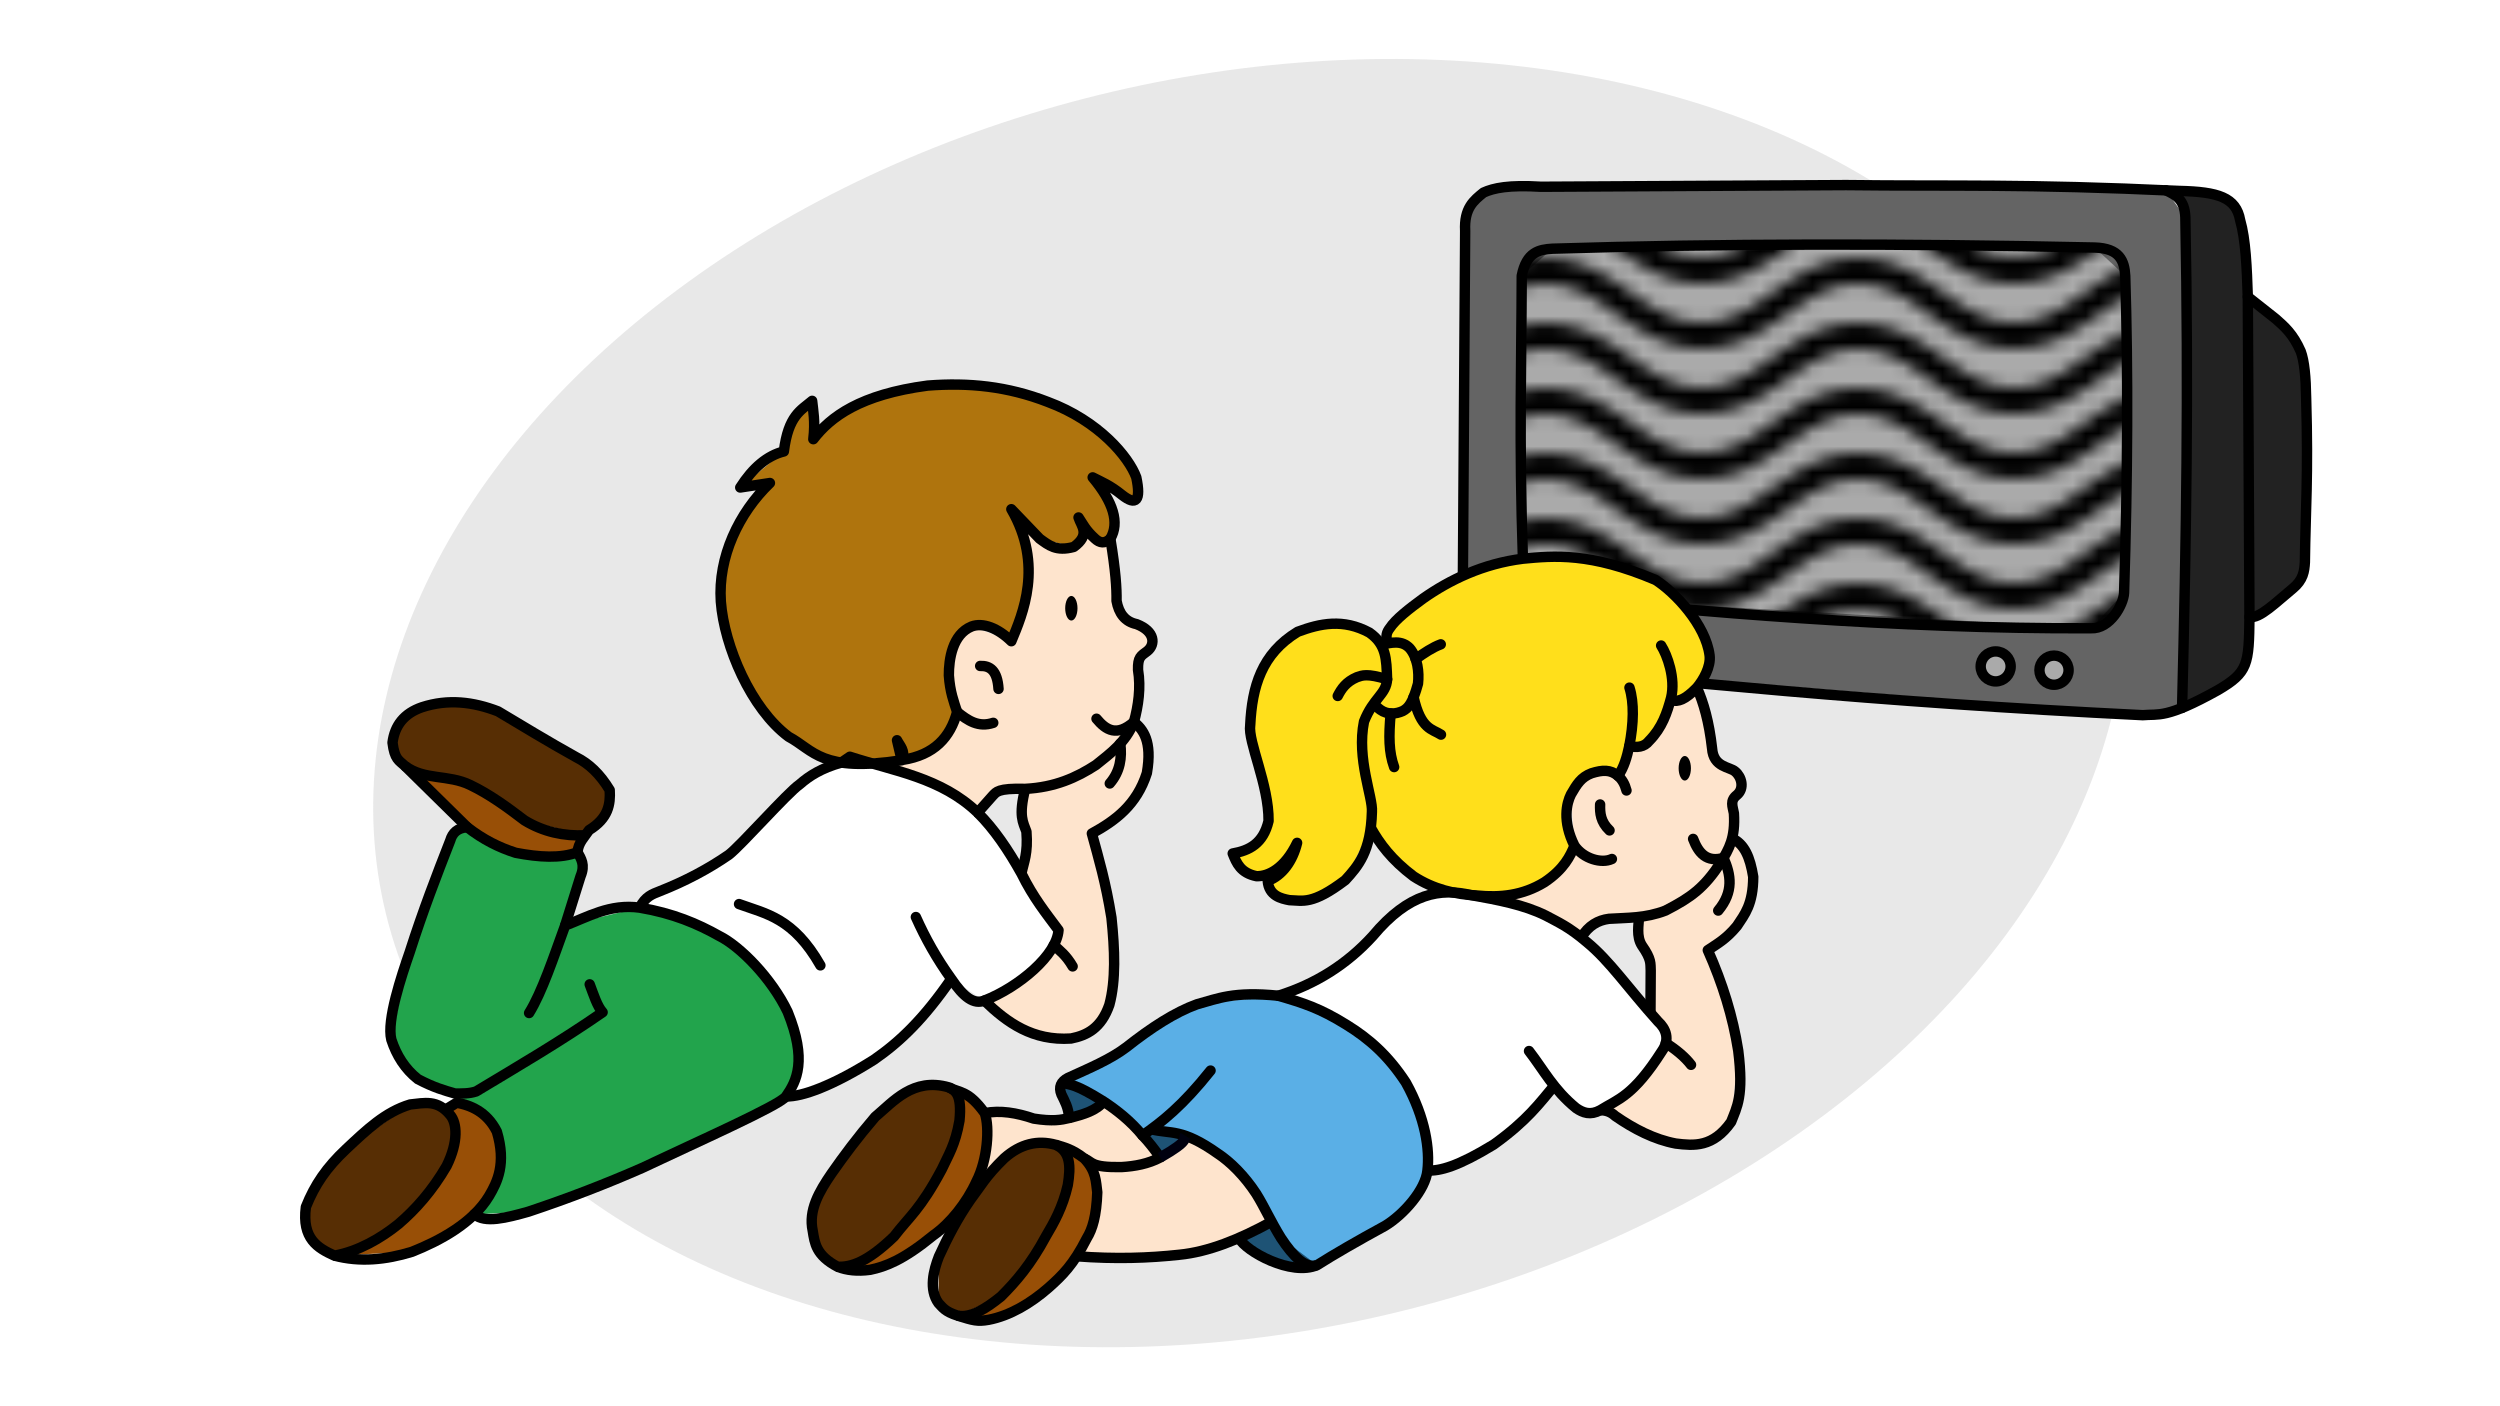 <?xml version="1.0" encoding="UTF-8" standalone="no"?>
<!-- Created with Inkscape (http://www.inkscape.org/) -->

<svg
   width="1920"
   height="1080"
   viewBox="0 0 1920 1080"
   version="1.1"
   id="svg1"
   xml:space="preserve"
   inkscape:version="1.4.2 (ebf0e940d0, 2025-05-08)"
   sodipodi:docname="7781-vorm-fernseher.svg"
   inkscape:export-filename="7781-vorm-fernseher-plain.svg"
   inkscape:export-xdpi="96"
   inkscape:export-ydpi="96"
   xmlns:inkscape="http://www.inkscape.org/namespaces/inkscape"
   xmlns:sodipodi="http://sodipodi.sourceforge.net/DTD/sodipodi-0.dtd"
   xmlns:xlink="http://www.w3.org/1999/xlink"
   xmlns="http://www.w3.org/2000/svg"
   xmlns:svg="http://www.w3.org/2000/svg"><sodipodi:namedview
     id="namedview1"
     pagecolor="#505050"
     bordercolor="#eeeeee"
     borderopacity="1"
     inkscape:showpageshadow="0"
     inkscape:pageopacity="0"
     inkscape:pagecheckerboard="0"
     inkscape:deskcolor="#505050"
     inkscape:document-units="mm"
     inkscape:zoom="0.27616442"
     inkscape:cx="1129.7618"
     inkscape:cy="463.492"
     inkscape:window-width="1600"
     inkscape:window-height="831"
     inkscape:window-x="0"
     inkscape:window-y="0"
     inkscape:window-maximized="1"
     inkscape:current-layer="layer4" /><defs
     id="defs1"><pattern
       inkscape:collect="always"
       xlink:href="#Wave"
       preserveAspectRatio="xMidYMid"
       id="pattern82"
       patternTransform="scale(10)"
       x="0"
       y="0" /><pattern
       patternUnits="userSpaceOnUse"
       width="24"
       height="10"
       preserveAspectRatio="xMidYMid"
       id="Wave"
       style="fill:#000000"
       x="0"
       y="0"
       inkscape:collect="always"
       inkscape:isstock="true"
       inkscape:label="Welle"><g
         id="wave_g"
         style="display:inline"><path
           d="M 12,-2 C 9.167,-2 7.168,-0.564 5.418,0.686 3.668,1.936 2.167,3 0,3 V 5 C 2.833,5 4.832,3.564 6.582,2.314 8.332,1.064 9.833,0 12,0 14.167,0 15.668,1.064 17.418,2.314 19.168,3.564 21.167,5 24,5 V 3 C 21.833,3 20.332,1.936 18.582,0.686 16.832,-0.564 14.833,-2 12,-2 Z"
           id="path80" /><path
           d="M 12,3 C 9.167,3 7.168,4.436 5.418,5.686 3.668,6.936 2.167,8 0,8 v 2 C 2.833,10 4.832,8.564 6.582,7.314 8.332,6.064 9.833,5 12,5 14.167,5 15.668,6.064 17.418,7.314 19.168,8.564 21.167,10 24,10 V 8 C 21.833,8 20.332,6.936 18.582,5.686 16.832,4.436 14.833,3 12,3 Z"
           id="path81" /><path
           d="M 12,8 C 9.167,8 7.168,9.436 5.418,10.686 3.668,11.936 2.167,13 0,13 v 2 C 2.833,15 4.832,13.564 6.582,12.314 8.332,11.064 9.833,10 12,10 c 2.167,0 3.668,1.064 5.418,2.314 C 19.168,13.564 21.167,15 24,15 V 13 C 21.833,13 20.332,11.936 18.582,10.686 16.832,9.436 14.833,8 12,8 Z"
           id="path82" /></g></pattern></defs><ellipse
     style="display:inline;fill:#dddddd;fill-opacity:0.667;stroke:none;stroke-width:15.592;stroke-linecap:round;stroke-linejoin:round;stroke-dasharray:none;stroke-opacity:1"
     id="path2-7"
     cx="785.336"
     cy="762.214"
     rx="683.236"
     ry="481.371"
     transform="matrix(0.968,-0.249,0.262,0.965,0,0)" /><g
     inkscape:groupmode="layer"
     id="layer4"
     inkscape:label="Fernseher"
     style="display:inline;stroke:#000000;stroke-width:8;stroke-dasharray:none;stroke-opacity:1"
     transform="translate(106.82,67.894)"><path
       style="display:inline;fill:#222222;fill-opacity:1;stroke:none;stroke-width:7;stroke-linejoin:round;stroke-dasharray:none;stroke-opacity:1"
       d="m 1619.488,160.028 21.444,16.963 19.203,24.964 4.161,35.846 -0.96,126.102 -9.282,20.164 -33.286,21.764 z"
       id="path86" /><path
       style="display:inline;fill:#222222;fill-opacity:1;stroke:none;stroke-width:7;stroke-linejoin:round;stroke-dasharray:none;stroke-opacity:1"
       d="m 1566.999,78.734 c 17.779,-2.018 34.556,0.216 46.612,22.482 l 5.878,58.813 1.28,245.804 c -1.502,28.679 -4.005,55.856 -24.324,56.33 l -27.426,13.607 2.509,-376.644 z"
       id="path85"
       sodipodi:nodetypes="cccccccc" /><path
       style="display:inline;fill:#646464;fill-opacity:1;stroke:none;stroke-width:7;stroke-linejoin:round;stroke-dasharray:none;stroke-opacity:1"
       d="m 1051.198,75.551 505.415,2.71 14.915,20.865 -2.509,376.644 -30.184,5.596 -505.69,-40.647 c -15.374,-1.412 -16.237,-19.802 -16.643,-38.727 l 1.92,-292.532 c -1.633,-13.96 4.917,-22.559 14.083,-29.445 z"
       id="path84"
       sodipodi:nodetypes="cccccccccc"
       inkscape:export-filename="path84.svg"
       inkscape:export-xdpi="96"
       inkscape:export-ydpi="96" /><path
       style="fill:none;stroke:#000000;stroke-width:8;stroke-linecap:round;stroke-linejoin:round;stroke-dasharray:none;stroke-opacity:1"
       d="m 1310.953,74.253 -234.282,1.28 c -24.765,-1.519 -36.347,0.916 -44.168,4.481 -7.39,6.041 -15.001,11.773 -14.083,29.445 l -1.92,292.532 c 0.662,14.552 -1.181,34.997 16.643,38.727 151.428,14.92 296.091,30.381 505.69,40.647 12.305,-1.126 17.799,2.957 57.61,-19.203 23.33,-13.682 23.937,-19.568 24.324,-56.33 l -1.28,-245.804 c -0.705,-22.321 -1.619,-44.191 -5.878,-58.813 -3.107,-17.496 -16.851,-21.796 -46.612,-22.482 -119.439,-5.584 -174.711,-3.469 -256.046,-4.481 z"
       id="path51"
       sodipodi:nodetypes="ccccccccccccc" /><path
       style="fill:none;stroke:#000000;stroke-width:8;stroke-linecap:round;stroke-linejoin:round;stroke-dasharray:none;stroke-opacity:1"
       d="m 1569.018,475.769 c 3.259,-132.815 5.067,-243.176 2.509,-376.644 -0.499,-14.124 -7.626,-17.307 -14.915,-20.865"
       id="path52"
       sodipodi:nodetypes="ccc" /><path
       style="fill:none;stroke:#000000;stroke-width:8;stroke-linecap:round;stroke-linejoin:round;stroke-dasharray:none;stroke-opacity:1"
       d="m 1620.768,405.832 c 7.355,2.096 21.141,-11.885 33.286,-21.764 8.05,-6.653 8.863,-13.258 9.282,-20.164 0.474,-40.7 2.756,-65.732 0.96,-126.102 -0.214,-15.857 -1.389,-28.512 -4.161,-35.846 -5.839,-13.381 -12.534,-19.058 -19.203,-24.964 l -21.444,-16.963"
       id="path53"
       sodipodi:nodetypes="ccccccc" /><path
       style="display:inline;fill:#aaaaaa;fill-opacity:1;stroke:none;stroke-width:7;stroke-linejoin:round;stroke-dasharray:none;stroke-opacity:1"
       d="m 1286.835,119.944 214.987,2.266 23.537,21.726 -0.905,243.514 -25.347,27.158 -420.945,-24.442 -15.389,-28.968 -0.905,-217.262 23.537,-20.821 z"
       id="path83"
       inkscape:label="pathBildschirm" /><path
       style="fill:url(#pattern82);fill-opacity:1;stroke:#000000;stroke-width:8;stroke-linecap:round;stroke-linejoin:round;stroke-dasharray:none;stroke-opacity:1"
       d="m 1501.823,122.21 c -149.505,-3.264 -288.639,-3.072 -416.419,0.905 -10.164,0.618 -19.892,2.423 -23.537,20.821 -0.171,69.112 -2.203,125.197 0.905,217.262 -0.137,16.386 4.665,26.46 15.389,28.968 120.115,11.459 269.437,25.125 420.945,24.442 14.491,0.736 24.923,-18.09 25.347,-27.158 2.835,-89.192 3.191,-170.535 0.905,-243.514 -0.606,-11.52 -4.35,-21.185 -23.537,-21.726 z"
       id="path54"
       sodipodi:nodetypes="ccccccccc"
       inkscape:label="pathMuster" /><circle
       style="fill:#aaaaaa;fill-opacity:1;stroke:#000000;stroke-width:8;stroke-linecap:round;stroke-linejoin:round;stroke-dasharray:none;stroke-opacity:1"
       id="path55"
       cx="1425.854"
       cy="443.919"
       r="11.522" /><circle
       style="fill:#aaaaaa;fill-opacity:1;stroke:#000000;stroke-width:8;stroke-linecap:round;stroke-linejoin:round;stroke-dasharray:none;stroke-opacity:1"
       id="path56"
       cx="1470.662"
       cy="446.8"
       r="11.202" /></g><g
     inkscape:groupmode="layer"
     id="layer2"
     inkscape:label="Junge"
     style="display:inline;stroke:#000000;stroke-width:8;stroke-dasharray:none;stroke-opacity:1"><g
       inkscape:groupmode="layer"
       id="layer5"
       inkscape:label="Flächen"
       style="display:inline;stroke:#000000;stroke-width:8;stroke-dasharray:none;stroke-opacity:1"><path
         style="display:inline;fill:#af740d;fill-opacity:1;stroke:none;stroke-width:8;stroke-linecap:round;stroke-linejoin:round;stroke-dasharray:none;stroke-opacity:1"
         d="m 652.691,581.176 -6.556,4.477 -40.518,-19.866 c -27.903,-17.016 -41.531,-57.79 -52.02,-103.785 3.004,-34.307 9.008,-67.373 37.696,-91.056 l -22.791,3.461 33.495,-27.693 c 2.493,-16.158 6.808,-31.087 21.726,-38.871 l 0.905,29.453 c 23.396,-25.816 53.166,-38.509 87.81,-41.166 30.937,-2.466 61.745,0.498 92.336,12.564 24.903,11.807 50.053,22.799 67.894,57.937 0.845,12.687 2.135,26.185 -10.863,13.579 l -22.631,-13.579 c 7.291,12.756 20.919,18.786 13.579,47.073 H 840.985 L 828.311,397.408 c 2.631,9.84 6.361,20.339 -3.621,22.631 l -26.252,-6.337 -21.726,-22.631 c 16.649,30.348 18.713,63.717 0,101.389 -8.854,-8.784 -18.647,-14.028 -30.552,-11.316 -15.246,8.114 -16.848,22.602 -17.426,37.568 l 6.337,28.063 c -2.275,10.62 -7.009,18.395 -13.525,24.111 -7.479,6.561 -17.307,10.411 -28.461,12.737 z"
         id="path70"
         sodipodi:nodetypes="ccccccccccccccccccccccccscc"
         inkscape:label="pathHaare" /><path
         style="display:inline;fill:#fee4cd;fill-opacity:1;stroke:none;stroke-width:8;stroke-linecap:round;stroke-linejoin:round;stroke-dasharray:none;stroke-opacity:1"
         d="m 750.854,624.111 c -22.297,-21.745 -48.381,-27.694 -73.951,-35.786 l 15.619,-4.434 c 22.647,-2.997 36.49,-15.745 42.547,-37.116 l -6.337,-28.063 c -1.014,-20.47 6.735,-30.733 17.426,-37.568 l 30.552,11.316 c 20.817,-36.049 13.984,-69.106 0,-101.389 l 21.726,22.631 26.252,6.337 7.439,-12.572 8.856,6.235 h 11.768 l 4.753,47.752 15.389,17.879 c 8.643,5.242 17.571,10.406 8.374,20.595 l -7.253,14.55 -3.157,39.991 -10.466,16.583 -18.729,16.459 -54.315,18.331 -24.895,5.205 z"
         id="path71"
         sodipodi:nodetypes="ccccccccccccccccccccccc"
         inkscape:label="pathGesicht" /><path
         style="display:inline;fill:#fee4cd;fill-opacity:1;stroke:none;stroke-width:8;stroke-linecap:round;stroke-linejoin:round;stroke-dasharray:none;stroke-opacity:1"
         d="m 755.975,768.457 c 22.427,-8.202 39.571,-23.203 53.329,-42.559 l 3.641,-11.531 -28.485,-43.528 3.841,-32.166 -0.952,-32.83 54.315,-18.331 18.729,-16.459 10.466,-16.583 c 7.365,8.774 9.347,23.266 9.939,39.235 -5.683,20.142 -20.729,35.075 -42.248,46.408 l 15.043,64.652 -1.6,66.892 c -5.688,12.419 -12.251,24.037 -29.445,25.925 -24.426,0.558 -46.99,-7.438 -66.572,-29.125 z"
         id="path72"
         sodipodi:nodetypes="ccccccccccccccc"
         inkscape:label="pathArm" /><path
         style="display:inline;fill:#ffffff;fill-opacity:1;stroke:none;stroke-width:8;stroke-linecap:round;stroke-linejoin:round;stroke-dasharray:none;stroke-opacity:1"
         d="m 491.287,697.084 15.043,-12.482 53.45,-28.165 54.41,-54.09 31.946,-16.695 30.467,2.588 c 25.487,8.288 51.548,13.723 74.251,35.871 l 33.606,46.728 28.485,43.528 -3.641,11.531 c -15.504,24.831 -34.621,32.737 -53.329,42.559 l -25.377,-16.668 -59.438,62.116 -67.532,28.165 c 15.395,-27.231 9.505,-46.536 1.28,-64.972 -13.313,-25.637 -31.974,-43.322 -52.489,-58.25 z"
         id="path73"
         sodipodi:nodetypes="ccccccccccccccccc"
         inkscape:label="pathShirt" /><path
         style="display:inline;fill:#22a44c;fill-opacity:1;stroke:none;stroke-width:8;stroke-linecap:round;stroke-linejoin:round;stroke-dasharray:none;stroke-opacity:1"
         d="m 433.997,710.847 57.29,-13.762 61.131,21.764 c 17.272,14.548 34.622,30.804 52.489,58.25 6.752,19.02 15.486,37.311 -1.28,64.972 l -110.715,55.041 -87.081,33.455 -41.525,2.009 11.375,-14.19 c 9.833,-19.102 12.094,-35.648 5.884,-49.337 -5.874,-13.709 -17.758,-18.762 -30.779,-22.179 l -1.285,-7.039 -28.588,-11.066 -20.368,-30.326 14.031,-66.989 31.231,-85.999 13.021,-10.145 37.221,19.651 47.526,-0.453 2.263,18.558 z"
         id="path74"
         sodipodi:nodetypes="ccccccccccccccccccccc"
         inkscape:label="pathHose" /><path
         style="display:inline;fill:#572e04;fill-opacity:1;stroke:none;stroke-width:7;stroke-linejoin:round;stroke-dasharray:none;stroke-opacity:1"
         d="M 256.867,964.326 C 237.304,957.847 233.17,943.848 234.914,926.984 l 30.779,-44.358 49.337,-34.4 26.877,4.102 3.902,4.045 c 9.059,12.195 0.743,25.809 -2.771,39.031 l -37.061,44.705 z"
         id="path75"
         sodipodi:nodetypes="ccccccccc"
         inkscape:label="pathSole1" /><path
         style="display:inline;fill:#572e04;fill-opacity:1;stroke:none;stroke-width:7;stroke-linejoin:round"
         d="m 310.956,588.191 -9.505,-17.879 c 2.917,-11.202 6.245,-22.214 22.631,-27.158 19.418,-6.336 38.887,-4.438 58.389,3.168 l 60.2,35.305 25.574,25.121 c 0.101,21.7 -10.919,27.658 -15.842,30.779 l -2.854,3.942 -46.709,-11.411 -41.642,-27.158 z"
         id="path76"
         sodipodi:nodetypes="ccccccccccc"
         inkscape:label="pathSole2" /><path
         style="display:inline;fill:#984f06;fill-opacity:1;stroke:none;stroke-width:7;stroke-linejoin:round"
         d="m 256.867,964.326 49.11,-24.216 37.061,-44.705 c 4.946,-13.983 11.129,-28.265 2.771,-39.031 l 4.979,-9.505 c 11.068,2.311 21.903,6.09 30.779,22.179 7.379,20.631 1.395,35.273 -5.884,49.337 l -11.375,14.19 -47.92,28.809 z"
         id="path77"
         sodipodi:nodetypes="cccccccccc"
         inkscape:label="pathSchuh1" /><path
         style="display:inline;fill:#984f06;fill-opacity:1;stroke:none;stroke-width:7;stroke-linejoin:round"
         d="m 310.956,588.191 50.242,14.71 41.642,27.158 46.709,11.411 -5.972,13.031 -47.526,0.453 -37.221,-19.651 z"
         id="path78"
         inkscape:label="pathSchuh2" /></g><path
       style="fill:none;stroke:#000000;stroke-width:8;stroke-linejoin:round;stroke-dasharray:none;stroke-opacity:1"
       d="m 688.901,568.502 3.621,15.389 c -61.935,9.515 -67.328,-7.64 -86.905,-18.105 -28.748,-21.406 -49.419,-69.382 -52.02,-103.785 -2.307,-34.232 13.791,-68.06 37.696,-91.056 l -22.791,3.461 c 9.582,-15.083 20.908,-24.63 33.495,-27.693 3.453,-27.801 13.195,-31.549 21.726,-38.871 0.741,7.579 2.525,15.579 0.905,29.453 13.218,-17.154 35.914,-34.316 87.81,-41.166 31.44,-2.44 61.175,0.461 92.336,12.564 39.14,14.519 62.166,42.255 67.894,57.937 3.791,18.043 -0.147,21.992 -10.863,13.579 -9.394,-7.609 -15.646,-9.983 -22.631,-13.579 15.885,19.057 20.737,34.844 13.579,47.073 -4.272,4.069 -8.136,3.386 -11.768,0 -7.403,-6.703 -9.22,-11.172 -12.674,-16.295 2.05,6.61 9.397,13.108 -3.621,22.631 -13.609,3.694 -19.32,-1.325 -26.252,-6.337 L 776.711,391.071 c 24.959,42.999 8.655,80.663 0,101.389 -10.26,-10.067 -21.877,-14.588 -30.552,-11.316 -14.708,6.025 -17.51,25.156 -17.426,37.568 0.866,12.677 3.732,20.021 6.337,28.063 -5.238,19.398 -17.47,33.114 -41.986,36.848 2.175,-7.271 -1.869,-10.656 -4.182,-15.122 z"
       id="path1"
       sodipodi:nodetypes="cccccccccccccccccccccccccc" /><path
       style="fill:none;stroke:#000000;stroke-width:8;stroke-linecap:round;stroke-linejoin:round;stroke-dasharray:none;stroke-opacity:1"
       d="m 735.069,546.776 c 8.318,6.668 16.335,12.121 27.743,8.352"
       id="path2"
       sodipodi:nodetypes="cc" /><path
       style="fill:none;stroke:#000000;stroke-width:8;stroke-linecap:round;stroke-linejoin:round;stroke-dasharray:none;stroke-opacity:1"
       d="m 752.774,511.451 c 7.51,-0.276 13.18,3.462 14.083,17.603"
       id="path3"
       sodipodi:nodetypes="cc" /><path
       style="fill:none;stroke:#000000;stroke-width:8;stroke-linecap:round;stroke-linejoin:round;stroke-dasharray:none;stroke-opacity:1"
       d="m 852.753,413.703 c 4.091,24.943 4.898,38.061 4.753,47.752 1.717,9.573 6.423,15.981 15.389,17.879 14.371,5.518 14.433,15.7 8.374,20.595 -5.144,3.918 -7.474,4.612 -7.253,14.55 2.254,13.639 0.22,27.6 -3.157,39.991 -6.277,15.62 -17.969,24.02 -29.195,33.042 -14.772,9.619 -31.487,17.193 -54.315,18.331 -21.281,-0.573 -22.158,2.481 -24.895,5.205 l -11.6,13.062 c -27.996,-26.911 -64.211,-31.905 -98.163,-42.936 l -6.556,4.477"
       id="path4"
       sodipodi:nodetypes="cccccccccccc" /><path
       style="fill:none;stroke:#000000;stroke-width:8;stroke-linecap:round;stroke-linejoin:round;stroke-dasharray:none;stroke-opacity:1"
       d="m 870.858,554.47 c -13.224,11.559 -21.49,6.257 -28.742,-2.489"
       id="path5"
       sodipodi:nodetypes="cc" /><path
       style="fill:none;stroke:#000000;stroke-width:8;stroke-linecap:round;stroke-linejoin:round;stroke-dasharray:none;stroke-opacity:1"
       d="m 860.392,571.053 c 1.297,10.891 -0.032,21.339 -8.081,30.654"
       id="path6"
       sodipodi:nodetypes="cc" /><path
       style="fill:none;stroke:#000000;stroke-width:8;stroke-linejoin:round;stroke-dasharray:none;stroke-opacity:1"
       d="m 870.858,554.47 c 6.906,5.589 14.243,14.412 9.939,39.235 -7.832,24.584 -24.295,36.582 -42.248,46.408 5.243,19.263 10.618,37.207 15.043,64.652 2.586,24.723 3.441,48.101 -1.6,66.892 -6.245,18.075 -17.28,23.495 -29.445,25.925 -29.432,1.929 -48.959,-12.06 -66.572,-29.125 26.736,-10.473 55.686,-35.074 56.97,-54.09 -9.602,-13.016 -19.29,-24.822 -28.485,-43.528 -10.061,-18.048 -20.991,-34.214 -33.606,-46.728"
       id="path7"
       sodipodi:nodetypes="cccccccccc" /><path
       style="fill:none;stroke:#000000;stroke-width:8;stroke-linejoin:round;stroke-dasharray:none;stroke-opacity:1"
       d="m 784.46,670.839 c 1.869,-9.251 5.121,-15.044 3.841,-32.166 -2.489,-7.027 -6.236,-11.786 -0.952,-32.83"
       id="path8"
       sodipodi:nodetypes="ccc" /><path
       style="fill:none;stroke:#000000;stroke-width:8;stroke-linecap:round;stroke-linejoin:round;stroke-dasharray:none;stroke-opacity:1"
       d="m 809.304,725.898 c 4.749,4.272 9.443,7.707 14.481,16.3"
       id="path9"
       sodipodi:nodetypes="cc" /><path
       style="fill:none;stroke:#000000;stroke-width:8;stroke-linecap:round;stroke-linejoin:round;stroke-dasharray:none;stroke-opacity:1"
       d="m 755.975,768.457 c -7.945,3.153 -15.725,-2.326 -25.377,-16.668 -11.1,-15.382 -19.951,-31.264 -27.213,-47.499"
       id="path10"
       sodipodi:nodetypes="ccc" /><path
       style="fill:none;stroke:#000000;stroke-width:8;stroke-linecap:round;stroke-linejoin:round;stroke-dasharray:none;stroke-opacity:1"
       d="m 567.597,694.333 c 20.821,7.588 41.642,10.553 62.463,47.073"
       id="path11"
       sodipodi:nodetypes="cc" /><path
       style="fill:none;stroke:#000000;stroke-width:8;stroke-linejoin:round;stroke-dasharray:none;stroke-opacity:1"
       d="m 345.808,856.374 c -9.864,-12.132 -19.886,-9.232 -30.779,-8.147 -19.274,5.81 -33.417,19.48 -49.337,34.4 -14.866,14.018 -23.922,27.119 -30.779,44.358 -3.168,24.376 9.029,31.488 21.953,37.342 18.339,-3.239 35.898,-13.511 49.11,-24.216 12.994,-11.048 25.987,-25.602 37.061,-44.705 9.218,-18.764 7.913,-32.937 2.771,-39.031 z"
       id="path12"
       sodipodi:nodetypes="cccccccc" /><path
       style="fill:none;stroke:#000000;stroke-width:8;stroke-linejoin:round;stroke-dasharray:none;stroke-opacity:1"
       d="m 256.867,964.326 c 19.267,5.154 39.24,3.304 59.521,-2.942 21.429,-8.495 46.843,-22.159 59.294,-43 6.214,-10.567 13.256,-24.554 5.884,-49.337 -7.966,-15.805 -20.889,-20.271 -30.779,-22.179 l -8.881,5.46"
       id="path13"
       sodipodi:nodetypes="cccccc" /><path
       style="fill:none;stroke:#000000;stroke-width:8;stroke-linecap:round;stroke-linejoin:round;stroke-dasharray:none;stroke-opacity:1"
       d="m 364.307,932.574 c 8.044,7.061 24.613,2.754 41.525,-2.009 31.574,-10.515 60.331,-21.734 87.081,-33.455 42.186,-20.015 105.726,-48.112 110.715,-55.041 8.299,-11.851 16.324,-27.818 1.28,-64.972 -12.326,-25.819 -36.532,-50.347 -52.489,-58.25 -16.646,-9.387 -35.574,-17.469 -61.131,-21.764 -22.856,-3.132 -39.917,7.164 -57.29,13.762 -8.575,23.528 -17.791,51.384 -27.646,67.15"
       id="path14"
       sodipodi:nodetypes="ccccccccc" /><path
       style="fill:none;stroke:#000000;stroke-width:8;stroke-linejoin:round;stroke-dasharray:none;stroke-opacity:1"
       d="m 433.997,710.847 11.842,-37.787 c 3.793,-9.08 0.327,-13.54 -2.263,-18.558 0.418,-7.3 5.551,-11.959 8.826,-16.974 14.849,-9.156 16.499,-19.834 15.842,-30.779 -7.564,-12.535 -16.2,-20.425 -25.574,-25.121 -22.776,-12.671 -40.767,-23.748 -60.2,-35.305 -18.921,-7.292 -38.264,-9.728 -58.389,-3.168 -13.748,4.709 -20.951,14.001 -22.631,27.158 1.595,13.017 4.989,13.623 9.505,17.879 14.878,11.254 33.237,6.402 50.242,14.71 14.81,7.112 28.217,16.93 41.642,27.158 14.3,8.769 30.288,12.256 46.709,11.411"
       id="path15"
       sodipodi:nodetypes="ccccccccccccc" /><path
       style="fill:none;stroke:#000000;stroke-width:8;stroke-linejoin:round;stroke-dasharray:none;stroke-opacity:1"
       d="m 310.956,588.191 47.874,47.112 c 12.422,9.603 24.375,15.555 37.221,19.651 17.88,3.415 34.451,4.54 47.526,-0.453"
       id="path16"
       sodipodi:nodetypes="cccc" /><path
       style="fill:none;stroke:#000000;stroke-width:8;stroke-linecap:round;stroke-linejoin:round;stroke-dasharray:none;stroke-opacity:1"
       d="m 358.83,635.303 c -7.607,0.582 -11.377,4.452 -13.021,10.145 -10.41,26.623 -20.821,53.52 -31.231,85.999 -6.136,17.763 -17.757,52.188 -14.031,66.989 3.959,12.131 10.439,22.46 20.368,30.326 12.347,6.506 20.391,8.709 28.588,11.066 5.388,-0.032 10.775,0.173 16.163,-1.6 32.601,-19.605 65.352,-38.758 97.137,-60.811 -4.226,-4.698 -6.903,-13.525 -9.922,-21.444"
       id="path17"
       sodipodi:nodetypes="ccccccccc" /><path
       style="fill:none;stroke:#000000;stroke-width:8;stroke-linejoin:round;stroke-dasharray:none;stroke-opacity:1"
       d="m 603.627,842.07 c 12.336,0.338 35.576,-8.03 67.532,-28.165 20.225,-13.96 38.36,-31.517 59.438,-62.116"
       id="path18"
       sodipodi:nodetypes="ccc" /><path
       style="fill:none;stroke:#000000;stroke-width:8;stroke-linejoin:round;stroke-dasharray:none;stroke-opacity:1"
       d="m 646.135,585.652 c -15.394,4.316 -24.605,10.259 -31.946,16.695 -9.458,6.522 -44.737,46.593 -54.41,54.09 -15.38,10.607 -32.951,20.118 -53.45,28.165 -5.162,2.033 -10.678,3.81 -15.043,12.482"
       id="path19"
       sodipodi:nodetypes="ccccc" /><ellipse
       style="display:inline;stroke:none;stroke-width:7.381;stroke-dasharray:none;stroke-opacity:1;fill:#000000;fill-opacity:1;stroke-linejoin:round"
       id="ellipse79"
       cx="822.79"
       cy="467.13"
       rx="4.724"
       ry="9.449"
       inkscape:label="Augen" /></g><g
     inkscape:groupmode="layer"
     id="layer3"
     inkscape:label="Mädchen"
     style="display:inline;stroke:#000000;stroke-width:8;stroke-dasharray:none;stroke-opacity:1"><g
       inkscape:groupmode="layer"
       id="layer6"
       inkscape:label="Flächen"><path
         style="display:inline;fill:#ffdf1b;fill-opacity:1;stroke:none;stroke-width:8;stroke-linecap:round;stroke-linejoin:round;stroke-dasharray:none;stroke-opacity:1"
         d="m 1134.514,687.77 -48.884,-14.71 -32.888,-37.405 -19.599,40.306 c -12.376,5.786 -23.055,12.158 -42.888,15.363 -6.999,-4.116 -12.953,-8.802 -16.643,-14.723 l -8.642,-3.681 -18.243,-17.443 c 15.008,-3.425 25.668,-10.5 27.525,-24.964 L 960.171,556.899 960,540 c 7.291,-23.968 16.812,-45.354 36.657,-54.794 21.305,-9.883 38.797,-6.74 55.05,0.64 l 13.953,8.287 1.639,-11.631 25.687,-22.858 c 24.42,-15.56 49.406,-28.391 76.608,-30.552 37.942,-4.741 71.237,2.353 101.841,16.295 17.941,13.858 34.831,29.114 41.529,57.937 l -9.732,24.781 c -6.427,4.099 -12.185,14.124 -19.803,7.671 l -16.803,33.126 -15.363,4.161 -8.57,22.824 -20.368,-2.037 -15.842,16.295 c -6.895,13.837 -2.376,26.634 2.716,39.379 l -23.084,28.063 c -16.535,10.31 -33.92,11.775 -51.6,10.184 z"
         id="path57"
         inkscape:label="pathHaare"
         sodipodi:nodetypes="ccccccccccccccccccccccccccccc" /><path
         style="display:inline;fill:#fee4cd;fill-opacity:1;stroke:none;stroke-width:8;stroke-linecap:round;stroke-linejoin:round;stroke-dasharray:none;stroke-opacity:1"
         d="m 1214.378,719.994 -27.245,-16.835 -52.618,-15.389 c 17.33,-0.534 34.785,1.672 51.6,-10.184 l 23.084,-28.063 -2.716,-39.379 15.842,-16.295 20.368,2.037 8.57,-22.824 15.363,-4.161 16.803,-31.089 19.803,-9.707 11.655,46.734 c 2.899,13.252 10.387,15.179 17.652,17.653 l 1.358,18.105 -2.263,14.031 -1.383,19.193 -6.607,15.059 c -10.711,19.263 -26.015,32.088 -44.515,40.432 l -20.375,4.881 -23.078,1.456 z"
         id="path58"
         inkscape:label="pathGesicht"
         sodipodi:nodetypes="cccccccccccccccccccccc" /><path
         style="display:inline;fill:#fee4cd;fill-opacity:1;stroke:none;stroke-width:8;stroke-linecap:round;stroke-linejoin:round;stroke-dasharray:none;stroke-opacity:1"
         d="m 1240.541,857.113 -11.522,-4.481 c 22.302,-8.052 33.764,-27.917 47.368,-45.448 l 2.96,-6.171 -6.012,-16.553 -5.766,-6.526 0.177,-32.521 -6.721,-19.203 -2.27,-22.017 20.375,-4.881 c 15.699,-7.348 30.538,-17.545 42.547,-37.116 l 1.968,-3.317 6.607,-15.059 16.228,29.579 -12.482,37.767 -22.404,18.563 23.364,77.134 -5.441,54.73 c -10.457,12.903 -22.874,21.945 -42.568,16.643 z"
         id="path59"
         inkscape:label="pathArm"
         sodipodi:nodetypes="cccccccccccccccccccc" /><path
         style="display:inline;fill:#ffffff;fill-opacity:1;stroke:none;stroke-width:8;stroke-linecap:round;stroke-linejoin:round;stroke-dasharray:none;stroke-opacity:1"
         d="m 981.752,764.717 c 26.132,-9.185 51.252,-21.52 72.516,-45.869 25.803,-26.328 50.876,-34.704 75.474,-31.408 l 57.391,15.72 31.601,20.438 48.836,54.337 5.766,6.526 6.012,16.553 -2.96,6.171 c -12.043,20.811 -27.616,36.288 -47.368,45.448 l -18.563,-1.6 -16.834,-17.186 -46.434,45.159 -50.921,19.916 c 1.68,-28.148 -6.36,-48.631 -16.521,-67.442 l -45.489,-44.358 z"
         id="path60"
         sodipodi:nodetypes="ccccccccccccccccc"
         inkscape:label="pathShirt" /><path
         style="display:inline;fill:#5aafe6;fill-opacity:1;stroke:none;stroke-width:8;stroke-linecap:round;stroke-linejoin:round;stroke-dasharray:none;stroke-opacity:1"
         d="m 820.164,827.858 44.81,-23.537 54.315,-33.042 62.463,-6.563 52.505,22.405 45.489,44.358 c 14.501,25.357 17.467,47.025 16.521,67.442 -6.191,22.194 -18.942,33.138 -32.589,42.547 l -52.052,30.1 c -16.25,0.569 -20.146,-12.169 -27.837,-20.821 l -7.184,-12.497 -11.826,-21.45 -29.421,-30.779 -25.319,-13.881 -25.954,-4.869 -6.648,4.724 -29.925,-26.085 z"
         id="path61"
         sodipodi:nodetypes="cccccccccccccccccc"
         inkscape:label="pathShort1" /><path
         style="display:inline;fill:#1e5375;fill-opacity:1;stroke:none;stroke-width:8;stroke-linecap:round;stroke-linejoin:round;stroke-dasharray:none;stroke-opacity:1"
         d="m 821.069,858.637 -5.884,-18.105 0.412,-8.911 31.914,14.29 z"
         id="path62"
         inkscape:label="pathShort2" /><path
         style="display:inline;fill:#1e5375;fill-opacity:1;stroke:none;stroke-width:8;stroke-linecap:round;stroke-linejoin:round;stroke-dasharray:none;stroke-opacity:1"
         d="m 891.039,888.958 -13.602,-16.963 6.648,-4.724 25.954,4.869 z"
         id="path63"
         inkscape:label="pathShort3" /><path
         style="display:inline;fill:#1e5375;fill-opacity:1;stroke:none;stroke-width:8;stroke-linecap:round;stroke-linejoin:round;stroke-dasharray:none;stroke-opacity:1"
         d="m 976.605,938.25 7.184,12.497 27.837,20.821 c -22.706,4.257 -43.291,-0.465 -60.177,-20.838 z"
         id="path64"
         inkscape:label="pathShort4"
         sodipodi:nodetypes="ccccc" /><path
         style="display:inline;fill:#fee4cd;fill-opacity:1;stroke:none;stroke-width:8;stroke-linecap:round;stroke-linejoin:round;stroke-dasharray:none;stroke-opacity:1"
         d="m 976.605,938.25 -25.157,12.48 -45.738,12.917 -78.927,1.168 7.925,-13.926 8.001,-35.206 -9.922,-25.925 -22.084,-10.562 c -14.134,-4.787 -27.029,0.475 -39.367,10.242 l -21.444,17.923 c 8.623,-21.164 10.386,-38.451 6.401,-52.489 l 37.616,4.218 27.158,-0.453 26.442,-12.726 29.925,26.085 13.602,16.963 19,-16.818 25.319,13.881 29.421,30.779 z"
         id="path65"
         sodipodi:nodetypes="cccccccccccccccccccc"
         inkscape:label="pathBeine" /><path
         style="display:inline;fill:#572e04;fill-opacity:1;stroke:none;stroke-width:8;stroke-linecap:round;stroke-linejoin:round;stroke-dasharray:none;stroke-opacity:1"
         d="m 728.733,835.1 c 6.95,3.079 6.397,15.808 8.147,25.574 l -13.579,37.342 -36.663,51.6 c -13.856,11.599 -27.479,24.816 -43.226,23.31 -12.34,-4.541 -17.18,-14.981 -19.237,-27.61 -2.486,-22.849 7.471,-31.852 14.484,-44.131 l 33.495,-43.452 c 18.314,-13.805 36.181,-32.759 56.579,-22.631 z"
         id="path66"
         inkscape:label="pathSohle1"
         sodipodi:nodetypes="ccccccccc" /><path
         style="display:inline;fill:#572e04;fill-opacity:1;stroke:none;stroke-width:8;stroke-linecap:round;stroke-linejoin:round;stroke-dasharray:none;stroke-opacity:1"
         d="m 810.704,879.196 c -16.449,-5.673 -27.797,2.586 -39.367,10.242 l -26.084,32.001 -24.165,43.532 -0.32,35.846 14.723,9.602 33.286,-14.723 34.566,-46.408 16.737,-39.218 c 1.062,-14.285 2.171,-28.615 -9.375,-30.874 z"
         id="path67"
         inkscape:label="pathSohle2"
         sodipodi:nodetypes="cccccccccc" /><path
         style="display:inline;fill:#984f06;fill-opacity:1;stroke:none;stroke-width:8;stroke-linecap:round;stroke-linejoin:round;stroke-dasharray:none;stroke-opacity:1"
         d="m 643.412,972.926 c 19.926,-0.879 31.168,-12.605 43.226,-23.31 l 36.663,-51.6 13.579,-37.342 -1.067,-22.735 20.482,16.933 c 0.613,14.578 -2.207,32.803 -6.401,52.489 l -32.966,41.287 -48.649,26.565 z"
         id="path68"
         inkscape:label="pathSchuh1"
         sodipodi:nodetypes="cccccccccc" /><path
         style="display:inline;fill:#984f06;fill-opacity:1;stroke:none;stroke-width:8;stroke-linecap:round;stroke-linejoin:round;stroke-dasharray:none;stroke-opacity:1"
         d="m 810.704,879.196 22.084,10.562 9.922,25.925 -8.001,35.206 -7.925,13.926 -21.52,24.161 -46.088,24.644 -23.684,-3.2 33.286,-14.723 34.566,-46.408 16.737,-39.218 c 1.763,-13.248 2.799,-26.055 -9.375,-30.874 z"
         id="path69"
         sodipodi:nodetypes="cccccccccccc"
         inkscape:label="pathSchuh2" /></g><path
       style="fill:none;stroke:#000000;stroke-width:8;stroke-linejoin:round;stroke-dasharray:none;stroke-opacity:1"
       d="m 1065.31,521.693 c -0.651,11.654 -10.672,14.264 -17.763,32.486 -5.79,28.709 6.938,58.02 6.081,69.292 -0.761,30.457 -10.544,41.641 -20.484,52.489 -25.355,19.196 -32.6,15.649 -42.888,15.363 -6.432,-1.244 -15.662,-3.291 -16.643,-14.723 11.252,-4.291 19.108,-15.181 22.564,-29.285 -9.463,19.721 -22.168,25.897 -31.206,25.605 -12.165,-2.496 -15.251,-9.944 -18.243,-17.443 12.56,-2.229 23.427,-7.504 27.525,-24.964 0.321,-27.755 -16.01,-60.925 -14.082,-73.613 1.439,-29.312 8.572,-54.717 36.486,-71.693 17.218,-6.417 34.88,-10.235 55.05,0.64 12.971,9.199 13.036,19.905 13.602,35.846 z"
       id="path20"
       sodipodi:nodetypes="cccccccccccccc" /><path
       style="fill:none;stroke:#000000;stroke-width:8;stroke-linecap:round;stroke-linejoin:round;stroke-dasharray:none;stroke-opacity:1"
       d="m 1065.31,521.693 c -15.556,-4.745 -19.072,-3.007 -23.204,-1.6 -8.232,3.508 -11.855,8.808 -14.723,14.403"
       id="path21"
       sodipodi:nodetypes="ccc" /><path
       style="fill:none;stroke:#000000;stroke-width:8;stroke-linejoin:round;stroke-dasharray:none;stroke-opacity:1"
       d="m 1060.59,495.187 c 7.922,-1.691 15.934,-3.807 22.098,2.705 6.055,7.197 7.324,18.33 6.337,27.158 -4.121,15.128 -7.376,18.739 -11.768,21.047 -5.029,2.262 -11.57,3.021 -17.2,-1.018 l -5.325,-4.238"
       id="path22"
       sodipodi:nodetypes="cccccc" /><path
       style="fill:none;stroke:#000000;stroke-width:8;stroke-linecap:round;stroke-linejoin:round;stroke-dasharray:none;stroke-opacity:1"
       d="m 1087.251,506.196 c 6.198,-4.568 13.271,-9.171 19.255,-11.34"
       id="path23"
       sodipodi:nodetypes="cc" /><path
       style="fill:none;stroke:#000000;stroke-width:8;stroke-linecap:round;stroke-linejoin:round;stroke-dasharray:none;stroke-opacity:1"
       d="m 1085.624,535.362 c 5.55,25.057 14.485,24.488 21.054,28.839"
       id="path24"
       sodipodi:nodetypes="cc" /><path
       style="fill:none;stroke:#000000;stroke-width:8;stroke-linecap:round;stroke-linejoin:round;stroke-dasharray:none;stroke-opacity:1"
       d="m 1068.02,547.919 c -1.522,17.649 -1.486,29.648 2.674,41.178"
       id="path25"
       sodipodi:nodetypes="cc" /><path
       style="fill:none;stroke:#000000;stroke-width:8;stroke-linecap:round;stroke-linejoin:round;stroke-dasharray:none;stroke-opacity:1"
       d="m 1237.94,659.707 c -7.851,3.714 -21.797,-0.097 -28.742,-10.184 -9.511,-18.942 -5.972,-32.816 -2.716,-39.379 4.497,-7.753 7.741,-13.259 15.842,-16.295 8.442,-2.594 14.373,-2.983 20.368,2.037 3.037,2.687 5.135,6.216 6.45,11.203"
       id="path26"
       sodipodi:nodetypes="cccccc" /><path
       style="fill:none;stroke:#000000;stroke-width:8;stroke-linecap:round;stroke-linejoin:round;stroke-dasharray:none;stroke-opacity:1"
       d="m 1242.693,595.886 c 4.622,-6.846 6.718,-14.274 8.57,-22.824 3.411,-17.289 3.775,-33.614 0.16,-44.968"
       id="path27"
       sodipodi:nodetypes="ccc" /><path
       style="fill:none;stroke:#000000;stroke-width:8;stroke-linecap:round;stroke-linejoin:round;stroke-dasharray:none;stroke-opacity:1"
       d="m 1251.263,573.062 c 5.83,1.093 11.327,1.023 15.363,-4.161 9.949,-10.097 13.682,-21.545 16.803,-33.126 3.531,-14.863 -3.064,-32.842 -7.681,-40.007"
       id="path28"
       sodipodi:nodetypes="cccc" /><path
       style="fill:none;stroke:#000000;stroke-width:8;stroke-linejoin:round;stroke-dasharray:none;stroke-opacity:1"
       d="m 1283.428,537.812 c 5.482,1.48 10.748,-0.466 19.803,-9.707 4.8,-5.715 10.828,-15.975 9.732,-24.781 -2.936,-23.579 -26.862,-48.702 -41.529,-57.937 -50.141,-21.289 -78.149,-18.557 -101.841,-16.295 -30.706,3.797 -56.387,16.345 -76.608,30.552 -10.77,7.877 -21.174,15.911 -25.687,22.858 -2.147,2.801 -3.432,5.828 -1.639,11.631"
       id="path29"
       sodipodi:nodetypes="ccaccccc" /><path
       style="fill:none;stroke:#000000;stroke-width:8;stroke-linejoin:round;stroke-dasharray:none;stroke-opacity:1"
       d="m 1209.198,649.522 c -3.213,7.814 -8.024,18.008 -23.084,28.063 -16.855,10.301 -34.144,11.896 -51.6,10.184 -17.098,-0.888 -33.592,-4.793 -48.884,-14.71 -16.995,-12.823 -26.067,-25.18 -32.888,-37.405"
       id="path30"
       sodipodi:nodetypes="ccccc" /><path
       style="fill:none;stroke:#000000;stroke-width:8;stroke-linecap:round;stroke-linejoin:round;stroke-dasharray:none;stroke-opacity:1"
       d="m 1228.888,617.838 c -0.204,6.639 0.303,13.277 7.242,19.916"
       id="path31"
       sodipodi:nodetypes="cc" /><path
       style="fill:none;stroke:#000000;stroke-width:8;stroke-linecap:round;stroke-linejoin:round;stroke-dasharray:none;stroke-opacity:1"
       d="m 981.752,764.717 c 28.708,-8.939 52.86,-24.256 72.516,-45.869 28,-33.559 52.266,-36.784 75.474,-31.408 20.337,3.631 40.596,7.366 57.391,15.72 9.363,5.056 17.653,8.504 31.601,20.438 17.566,14.413 31.249,34.851 54.602,60.863 6.043,5.548 9.439,13.62 3.052,22.724 -22.21,34.839 -33.744,36.939 -47.368,45.448 -7.635,4.168 -13.32,2.003 -18.563,-1.6 -17.296,-14.14 -24.828,-29.167 -36.166,-43.848"
       id="path32"
       sodipodi:nodetypes="cccccccccc" /><path
       style="fill:none;stroke:#000000;stroke-width:8;stroke-linejoin:round;stroke-dasharray:none;stroke-opacity:1"
       d="m 1303.232,528.105 c 5.06,11.532 9.301,25.882 11.655,46.734 1.013,14.585 13.647,14.033 17.652,17.653 4.971,3.959 7.471,13.014 1.358,18.105 -5.53,4.383 -3.178,8.739 -2.263,14.031 1.162,19.073 -3.698,27.092 -9.958,37.568 -12.726,19.574 -22.78,26.951 -42.547,37.116 -15.574,6.035 -29.298,5.41 -43.452,6.337 -8.334,1.08 -15.677,5.132 -21.299,14.345"
       id="path33"
       sodipodi:nodetypes="ccccccccc" /><path
       style="fill:none;stroke:#000000;stroke-width:8;stroke-linecap:round;stroke-linejoin:round;stroke-dasharray:none;stroke-opacity:1"
       d="m 1300.312,644.275 c 4.141,10.988 10.493,18.256 23.333,14.605 5.697,12.811 8.013,25.943 -4.05,40.445"
       id="path34"
       sodipodi:nodetypes="ccc" /><path
       style="fill:none;stroke:#000000;stroke-width:8;stroke-linejoin:round;stroke-dasharray:none;stroke-opacity:1"
       d="m 1258.755,704.193 c -0.117,5.883 -2.278,14.884 2.27,22.017 7.56,10.796 6.389,13.857 6.721,19.203 l -0.177,32.521"
       id="path35"
       sodipodi:nodetypes="cccc" /><path
       style="fill:none;stroke:#000000;stroke-width:8;stroke-linejoin:round;stroke-dasharray:none;stroke-opacity:1"
       d="m 1330.251,643.821 c 9.556,4.471 13.78,14.478 16.228,29.579 -0.076,21.167 -6.581,28.834 -12.482,37.767 -8.373,10.087 -14.936,13.52 -22.404,18.563 11.343,25.415 19.263,51.115 23.364,77.134 4.369,35.142 -1.097,43.402 -5.441,54.73 -13.877,19.658 -28.454,18.414 -42.568,16.643 -16.355,-3.055 -32.085,-11.19 -46.408,-21.124 -3.281,-3.007 -6.801,-4.429 -11.522,-4.481"
       id="path36"
       sodipodi:nodetypes="ccccccccc" /><path
       style="fill:none;stroke:#000000;stroke-width:8;stroke-linecap:round;stroke-linejoin:round;stroke-dasharray:none;stroke-opacity:1"
       d="m 1279.347,801.013 c 8.151,5.308 14.825,10.863 19.358,16.774"
       id="path37"
       sodipodi:nodetypes="cc" /><path
       style="fill:none;stroke:#000000;stroke-width:8;stroke-linejoin:round;stroke-dasharray:none;stroke-opacity:1"
       d="m 728.733,835.1 c -27.517,-7.892 -42.771,11.128 -56.579,22.631 -13.618,15.886 -24.075,29.966 -33.495,43.452 -9.632,14.055 -17.928,28.293 -14.484,44.131 1.531,9.391 2.452,18.806 19.237,27.61 10.19,0.199 22.281,-3.194 43.226,-23.31 11.598,-15.194 20.178,-20.661 36.663,-51.6 4.908,-10.664 10.368,-18.755 13.579,-37.342 1.958,-20.208 -3.023,-23.071 -8.147,-25.574 z"
       id="path38"
       sodipodi:nodetypes="ccccccccc" /><path
       style="fill:none;stroke:#000000;stroke-width:8;stroke-linejoin:round;stroke-dasharray:none;stroke-opacity:1"
       d="m 728.733,835.1 c 8.516,4.516 14.772,2.046 27.562,19.772 3.89,11.108 2.132,35.95 -6.401,52.489 -7.484,16.487 -20.156,32.284 -32.966,41.287 -23.396,19.164 -36.882,24.099 -48.649,26.565 -9.827,1.33 -17.983,0.408 -24.867,-2.288"
       id="path39"
       sodipodi:nodetypes="cccccc" /><path
       style="fill:none;stroke:#000000;stroke-width:8;stroke-linejoin:round;stroke-dasharray:none;stroke-opacity:1"
       d="m 810.704,879.196 c -13.706,-3.735 -26.868,-0.806 -39.367,10.242 -14.41,13.949 -18.431,21.932 -26.084,32.001 -9.754,14.026 -17.386,28.657 -24.165,43.532 -4.116,10.517 -7.898,25.314 -0.32,35.846 3.186,3.201 4.661,6.401 14.723,9.602 10.082,1.93 21.511,-5.226 33.286,-14.723 11.405,-11.383 22.862,-24.572 34.566,-46.408 5.772,-9.75 12.848,-21.997 16.737,-39.218 2.368,-14.543 2.028,-25.912 -9.375,-30.874 z"
       id="path40"
       sodipodi:nodetypes="cccccccccc" /><path
       style="fill:none;stroke:#000000;stroke-width:8;stroke-linejoin:round;stroke-dasharray:none;stroke-opacity:1"
       d="m 735.491,1010.42 c 11.849,3.695 15.041,4.715 23.684,3.2 16.277,-3.094 32.264,-12.553 46.088,-24.644 10.55,-9.387 19.046,-17.607 29.445,-38.087 4.222,-6.812 7.386,-16.974 8.001,-35.206 -1.129,-8.253 -0.723,-16.231 -9.922,-25.925 -9.181,-7.174 -15.519,-8.641 -22.084,-10.562"
       id="path41"
       sodipodi:nodetypes="ccccccc" /><path
       style="fill:none;stroke:#000000;stroke-width:8;stroke-linejoin:round;stroke-dasharray:none;stroke-opacity:1"
       d="m 981.752,764.717 c -34.548,-3.482 -46.643,2.31 -62.463,6.563 -16.933,6.091 -35.253,18.008 -54.315,33.042 -12.27,9.327 -28.866,16.251 -44.81,23.537 -5.315,2.803 -7.342,6.885 -4.979,12.674 2.512,5.264 5.41,9.988 5.884,18.105 -6.019,1.451 -12.362,2.763 -27.158,0.453 -13.109,-4.445 -25.785,-6.583 -37.616,-4.218"
       id="path42"
       sodipodi:nodetypes="cccccccc" /><path
       style="fill:none;stroke:#000000;stroke-width:8;stroke-linejoin:round;stroke-dasharray:none;stroke-opacity:1"
       d="m 815.597,831.621 c 6.756,1.699 9.776,0.448 31.914,14.29 10.709,7.044 20.917,15.215 29.925,26.085 4.77,4.948 9.259,10.738 13.602,16.963 -9.2,4.859 -19.29,6.754 -29.765,7.361 -23.682,0.392 -22.056,-3.817 -28.485,-6.561"
       id="path43"
       sodipodi:nodetypes="cccccc" /><path
       style="fill:none;stroke:#000000;stroke-width:8;stroke-linejoin:round;stroke-dasharray:none;stroke-opacity:1"
       d="m 821.069,858.637 c 11.014,-2.671 21.32,-5.847 26.442,-12.726"
       id="path44"
       sodipodi:nodetypes="cc" /><path
       style="fill:none;stroke:#000000;stroke-width:8;stroke-linecap:round;stroke-linejoin:round;stroke-dasharray:none;stroke-opacity:1"
       d="m 877.436,871.995 c 14.967,-10.352 30.747,-22.773 52.264,-49.795"
       id="path45"
       sodipodi:nodetypes="cc" /><path
       style="fill:none;stroke:#000000;stroke-width:8;stroke-linejoin:round;stroke-dasharray:none;stroke-opacity:1"
       d="m 884.085,867.271 c 15.161,3.824 23.496,-0.932 51.273,18.75 9.499,6.251 20.45,17.022 29.421,30.779 6.154,9.85 11.14,21.225 19.01,33.947 9.539,14.48 18.899,23.775 27.837,20.821 12.495,-7.952 31.322,-18.812 52.052,-30.1 14.053,-8.402 31.202,-27.733 32.589,-42.547 1.87,-15.742 -1.368,-40.172 -16.521,-67.442 -13.736,-21.063 -28.535,-33.871 -45.489,-44.358 -20.719,-12.934 -33.519,-16.845 -52.505,-22.405"
       id="path46"
       sodipodi:nodetypes="cccccccccc" /><path
       style="fill:none;stroke:#000000;stroke-width:8;stroke-linejoin:round;stroke-dasharray:none;stroke-opacity:1"
       d="m 1193.621,833.846 c -10.984,13.012 -20.589,26.625 -46.434,45.159 -27.503,16.817 -41.411,20.492 -50.921,19.916"
       id="path47"
       sodipodi:nodetypes="ccc" /><path
       style="fill:none;stroke:#000000;stroke-width:8;stroke-linejoin:round;stroke-dasharray:none;stroke-opacity:1"
       d="m 826.783,964.815 c 29.979,2.279 55.571,1.368 78.927,-1.168 22.307,-2.175 46.178,-11.78 70.894,-25.397"
       id="path48"
       sodipodi:nodetypes="ccc" /><path
       style="fill:none;stroke:#000000;stroke-width:8;stroke-linejoin:round;stroke-dasharray:none;stroke-opacity:1"
       d="m 951.448,950.73 c 5.145,10.314 40.36,29.609 60.177,20.838"
       id="path49"
       sodipodi:nodetypes="cc" /><path
       style="fill:none;stroke:#00000f;stroke-width:8;stroke-linejoin:round;stroke-dasharray:none;stroke-opacity:1"
       d="m 891.039,888.958 c 23.96,-13.636 17.662,-14.63 19,-16.818"
       id="path50"
       sodipodi:nodetypes="cc" /><ellipse
       style="fill:#000000;fill-opacity:1;stroke:none;stroke-width:7.381;stroke-linejoin:round"
       id="path79"
       cx="1293.914"
       cy="590.032"
       rx="4.724"
       ry="9.449"
       inkscape:label="Augen" /></g></svg>
